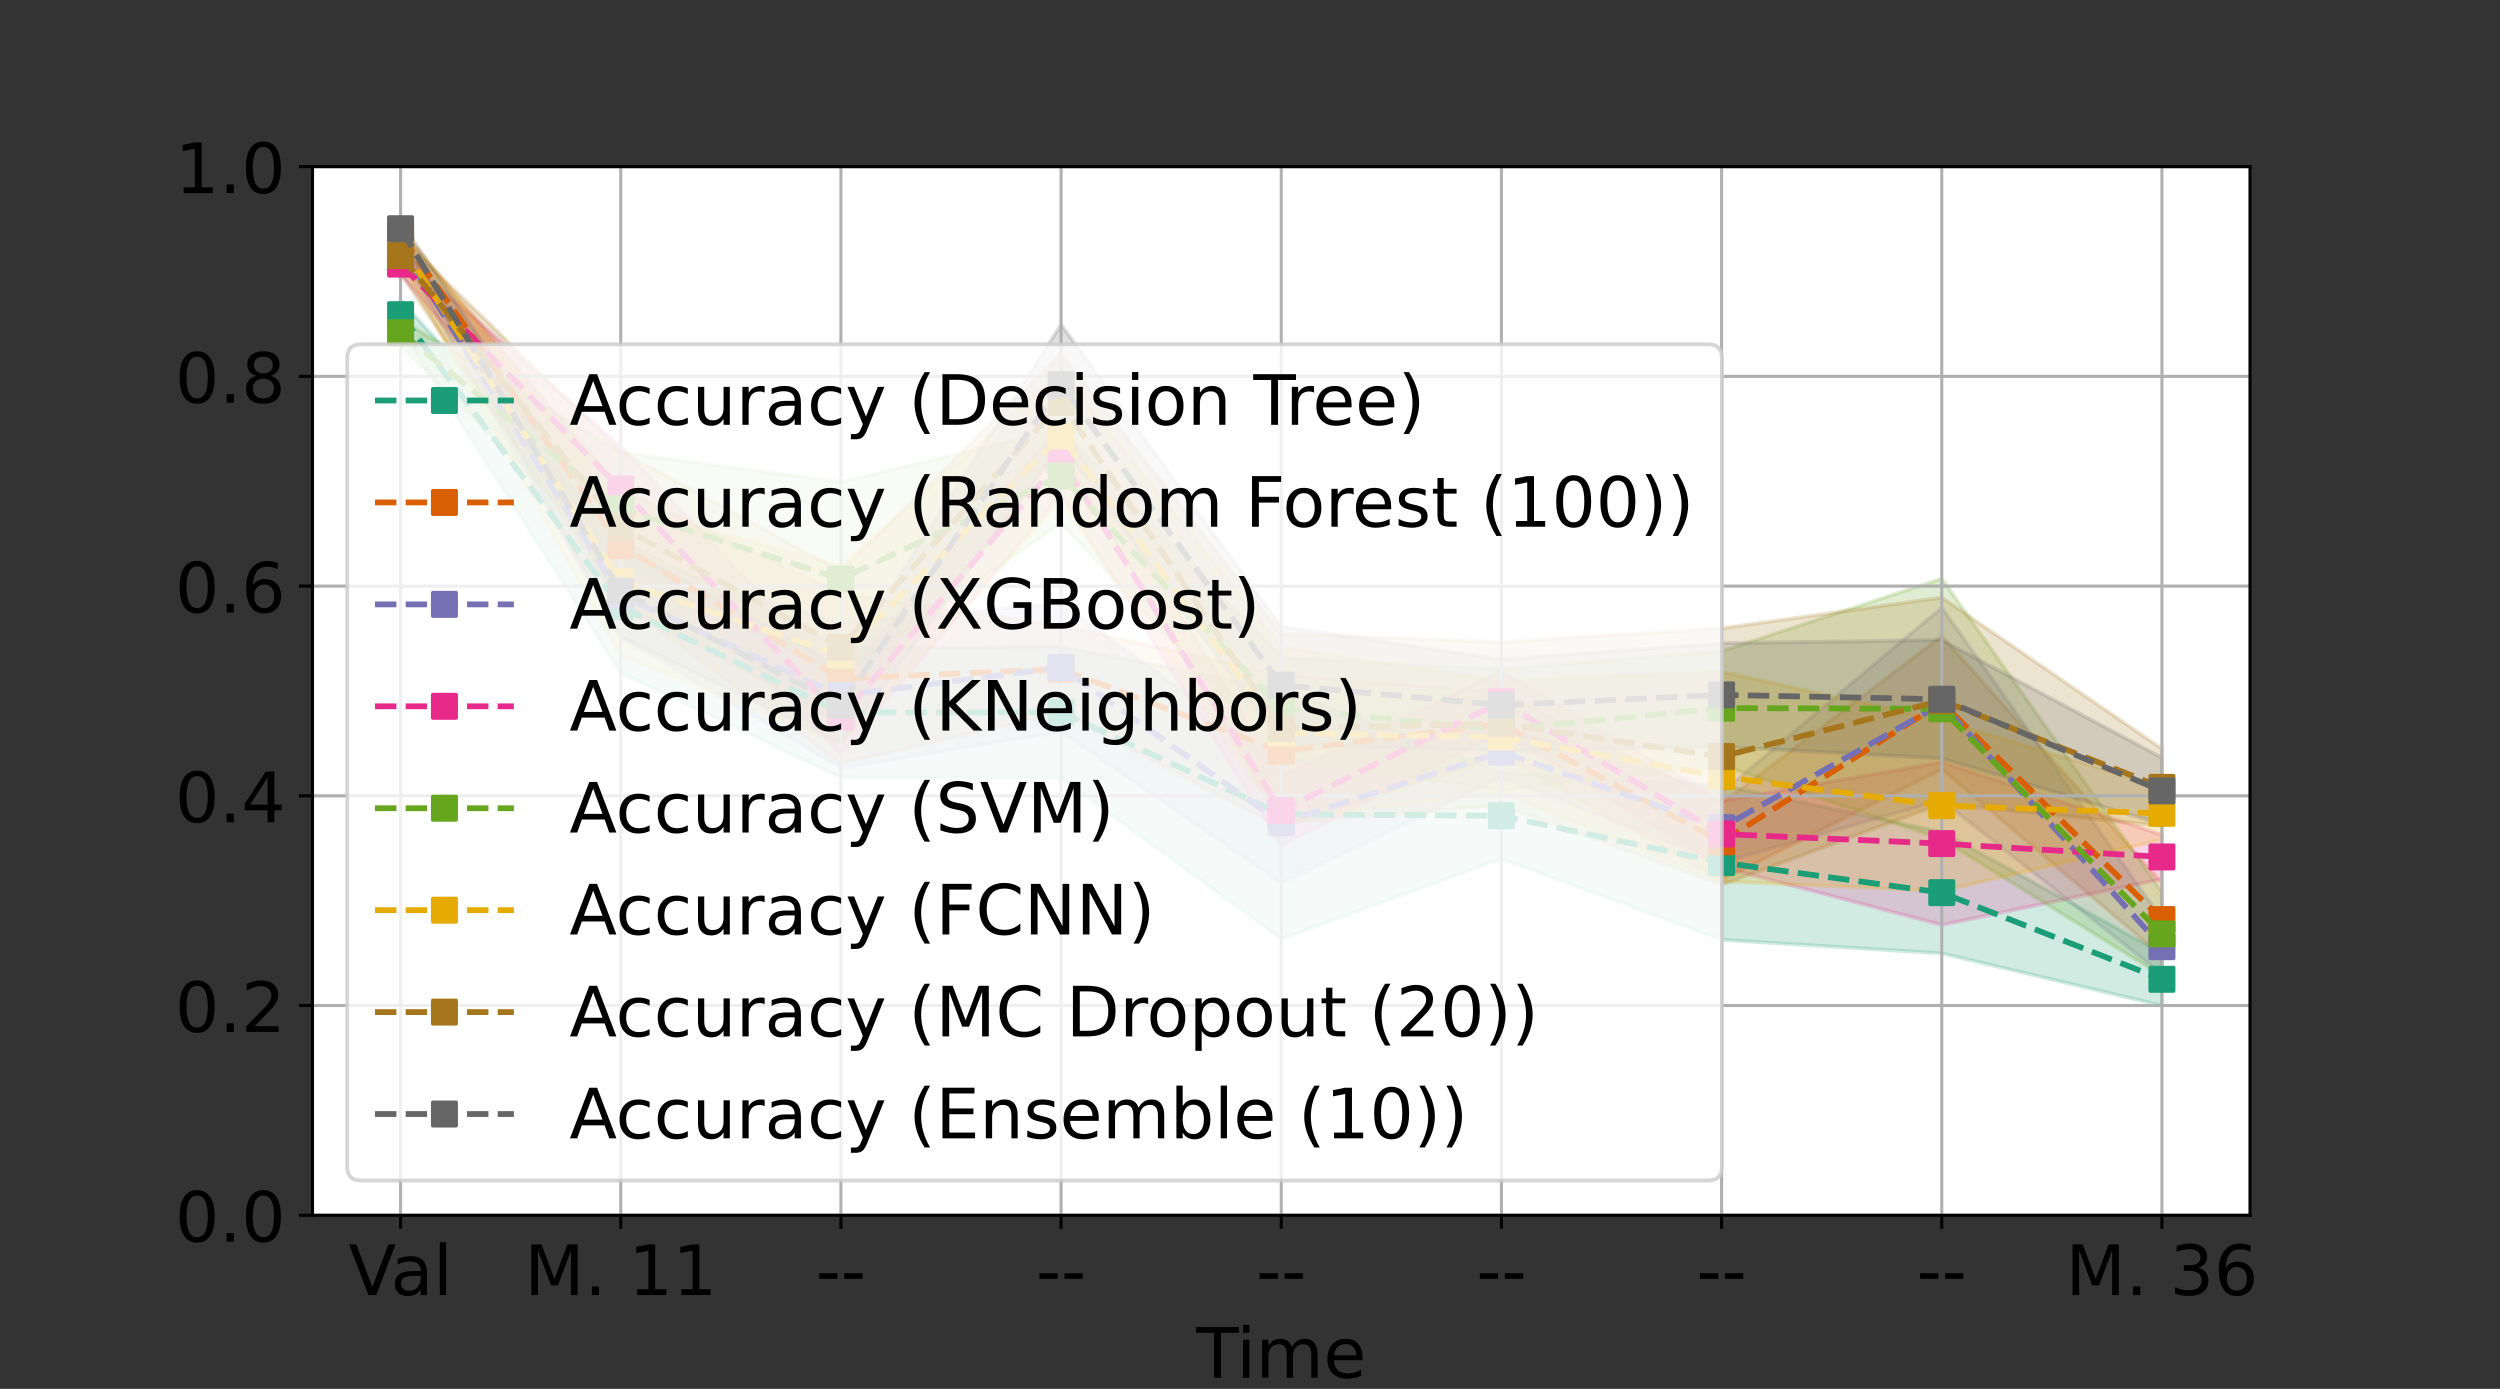 <?xml version="1.0" encoding="utf-8" standalone="no"?>
<!DOCTYPE svg PUBLIC "-//W3C//DTD SVG 1.1//EN"
  "http://www.w3.org/Graphics/SVG/1.1/DTD/svg11.dtd">
<!-- Created with matplotlib (https://matplotlib.org/) -->
<svg height="360pt" version="1.1" viewBox="0 0 648 360" width="648pt" xmlns="http://www.w3.org/2000/svg" xmlns:xlink="http://www.w3.org/1999/xlink">
 <rect x="0" y="0" width="648" height="360" fill="#333333" stroke="none"/>
 <defs>
  <style type="text/css">*{stroke-linecap:butt;stroke-linejoin:round;}</style>
 </defs>
 <g id="figure_1">
  <g id="patch_1">
   <path d="M 0 360 
L 648 360 
L 648 0 
L 0 0 
z
" style="fill:none;"/>
  </g>
  <g id="axes_1">
   <g id="patch_2">
    <path d="M 81 315 
L 583.2 315 
L 583.2 43.2 
L 81 43.2 
z
" style="fill:#ffffff;"/>
   </g>
   <g id="PolyCollection_1">
    <defs>
     <path d="M 103.827 -282.128 
L 103.827 -274.725 
L 160.895 -185.597 
L 217.964 -158.433 
L 275.032 -158.313 
L 332.1 -116.616 
L 389.168 -137.379 
L 446.236 -116.388 
L 503.305 -112.886 
L 560.373 -99.347 
L 560.373 -112.994 
L 560.373 -112.994 
L 503.305 -144.358 
L 446.236 -156.476 
L 389.168 -159.694 
L 332.1 -181.275 
L 275.032 -192.45 
L 217.964 -192.224 
L 160.895 -219.767 
L 103.827 -282.128 
z
" id="m5f80543660" style="stroke:#1b9e77;stroke-opacity:0.2;"/>
    </defs>
    <g clip-path="url(#p587b2cbe84)">
     <use style="fill:#1b9e77;fill-opacity:0.2;stroke:#1b9e77;stroke-opacity:0.2;" x="0" xlink:href="#m5f80543660" y="360"/>
    </g>
   </g>
   <g id="PolyCollection_2">
    <defs>
     <path d="M 103.827 -300.453 
L 103.827 -297.637 
L 160.895 -204.008 
L 217.964 -162.081 
L 275.032 -175.311 
L 332.1 -145.449 
L 389.168 -164.153 
L 446.236 -131.837 
L 503.305 -160.625 
L 560.373 -112.123 
L 560.373 -131.188 
L 560.373 -131.188 
L 503.305 -195.16 
L 446.236 -151.752 
L 389.168 -180.601 
L 332.1 -185.035 
L 275.032 -197.803 
L 217.964 -206.135 
L 160.895 -233.094 
L 103.827 -300.453 
z
" id="mce90679bf6" style="stroke:#d95f02;stroke-opacity:0.2;"/>
    </defs>
    <g clip-path="url(#p587b2cbe84)">
     <use style="fill:#d95f02;fill-opacity:0.2;stroke:#d95f02;stroke-opacity:0.2;" x="0" xlink:href="#mce90679bf6" y="360"/>
    </g>
   </g>
   <g id="PolyCollection_3">
    <defs>
     <path d="M 103.827 -297.711 
L 103.827 -294.588 
L 160.895 -194.858 
L 217.964 -160.877 
L 275.032 -170.34 
L 332.1 -131.088 
L 389.168 -158.51 
L 446.236 -136.433 
L 503.305 -152.575 
L 560.373 -107.518 
L 560.373 -121.719 
L 560.373 -121.719 
L 503.305 -202.517 
L 446.236 -154.551 
L 389.168 -171.589 
L 332.1 -162.384 
L 275.032 -203.601 
L 217.964 -198.56 
L 160.895 -216.298 
L 103.827 -297.711 
z
" id="m068748be22" style="stroke:#7570b3;stroke-opacity:0.2;"/>
    </defs>
    <g clip-path="url(#p587b2cbe84)">
     <use style="fill:#7570b3;fill-opacity:0.2;stroke:#7570b3;stroke-opacity:0.2;" x="0" xlink:href="#m068748be22" y="360"/>
    </g>
   </g>
   <g id="PolyCollection_4">
    <defs>
     <path d="M 103.827 -294.215 
L 103.827 -288.885 
L 160.895 -222.166 
L 217.964 -164.53 
L 275.032 -231.827 
L 332.1 -140.743 
L 389.168 -170.362 
L 446.236 -135.26 
L 503.305 -120.24 
L 560.373 -132.134 
L 560.373 -143.626 
L 560.373 -143.626 
L 503.305 -162.449 
L 446.236 -152.396 
L 389.168 -185.901 
L 332.1 -159.015 
L 275.032 -250.006 
L 217.964 -183.764 
L 160.895 -244.378 
L 103.827 -294.215 
z
" id="m308409d9c1" style="stroke:#e7298a;stroke-opacity:0.2;"/>
    </defs>
    <g clip-path="url(#p587b2cbe84)">
     <use style="fill:#e7298a;fill-opacity:0.2;stroke:#e7298a;stroke-opacity:0.2;" x="0" xlink:href="#m308409d9c1" y="360"/>
    </g>
   </g>
   <g id="PolyCollection_5">
    <defs>
     <path d="M 103.827 -277.139 
L 103.827 -270.322 
L 160.895 -213.564 
L 217.964 -184.817 
L 275.032 -224.432 
L 332.1 -163.242 
L 389.168 -155.161 
L 446.236 -161.718 
L 503.305 -142.509 
L 560.373 -107.086 
L 560.373 -128.78 
L 560.373 -128.78 
L 503.305 -210.038 
L 446.236 -191.207 
L 389.168 -186.553 
L 332.1 -189.506 
L 275.032 -248.847 
L 217.964 -235.057 
L 160.895 -242.698 
L 103.827 -277.139 
z
" id="m88bbd00e69" style="stroke:#66a61e;stroke-opacity:0.2;"/>
    </defs>
    <g clip-path="url(#p587b2cbe84)">
     <use style="fill:#66a61e;fill-opacity:0.2;stroke:#66a61e;stroke-opacity:0.2;" x="0" xlink:href="#m88bbd00e69" y="360"/>
    </g>
   </g>
   <g id="PolyCollection_6">
    <defs>
     <path d="M 103.827 -301.1 
L 103.827 -292.293 
L 160.895 -190.022 
L 217.964 -166.964 
L 275.032 -230.223 
L 332.1 -147.61 
L 389.168 -154.615 
L 446.236 -131.535 
L 503.305 -129.036 
L 560.373 -142.372 
L 560.373 -155.978 
L 560.373 -155.978 
L 503.305 -173.315 
L 446.236 -185.89 
L 389.168 -183.308 
L 332.1 -192.352 
L 275.032 -263.752 
L 217.964 -213.406 
L 160.895 -228.571 
L 103.827 -301.1 
z
" id="m37b683bec3" style="stroke:#e6ab02;stroke-opacity:0.2;"/>
    </defs>
    <g clip-path="url(#p587b2cbe84)">
     <use style="fill:#e6ab02;fill-opacity:0.2;stroke:#e6ab02;stroke-opacity:0.2;" x="0" xlink:href="#m37b683bec3" y="360"/>
    </g>
   </g>
   <g id="PolyCollection_7">
    <defs>
     <path d="M 103.827 -298.44 
L 103.827 -289.099 
L 160.895 -203.69 
L 217.964 -172.483 
L 275.032 -243.185 
L 332.1 -146.684 
L 389.168 -151.23 
L 446.236 -130.633 
L 503.305 -151.694 
L 560.373 -145.91 
L 560.373 -165.924 
L 560.373 -165.924 
L 503.305 -205.133 
L 446.236 -197.146 
L 389.168 -193.598 
L 332.1 -195.711 
L 275.032 -268.174 
L 217.964 -211.939 
L 160.895 -243.112 
L 103.827 -298.44 
z
" id="mc3ebe6cd08" style="stroke:#a6761d;stroke-opacity:0.2;"/>
    </defs>
    <g clip-path="url(#p587b2cbe84)">
     <use style="fill:#a6761d;fill-opacity:0.2;stroke:#a6761d;stroke-opacity:0.2;" x="0" xlink:href="#mc3ebe6cd08" y="360"/>
    </g>
   </g>
   <g id="PolyCollection_8">
    <defs>
     <path d="M 103.827 -302.587 
L 103.827 -298.847 
L 160.895 -194.994 
L 217.964 -167.169 
L 275.032 -244.866 
L 332.1 -167.248 
L 389.168 -165.377 
L 446.236 -166.458 
L 503.305 -163.429 
L 560.373 -146.375 
L 560.373 -163.617 
L 560.373 -163.617 
L 503.305 -194.091 
L 446.236 -193.309 
L 389.168 -189.096 
L 332.1 -197.601 
L 275.032 -275.875 
L 217.964 -187.203 
L 160.895 -218.63 
L 103.827 -302.587 
z
" id="maac14812d2" style="stroke:#666666;stroke-opacity:0.2;"/>
    </defs>
    <g clip-path="url(#p587b2cbe84)">
     <use style="fill:#666666;fill-opacity:0.2;stroke:#666666;stroke-opacity:0.2;" x="0" xlink:href="#maac14812d2" y="360"/>
    </g>
   </g>
   <g id="matplotlib.axis_1">
    <g id="xtick_1">
     <g id="line2d_1">
      <path clip-path="url(#p587b2cbe84)" d="M 103.827 315 
L 103.827 43.2 
" style="fill:none;stroke:#b0b0b0;stroke-linecap:square;stroke-width:0.8;"/>
     </g>
     <g id="line2d_2">
      <defs>
       <path d="M 0 0 
L 0 3.5 
" id="m6d9f04b143" style="stroke:#000000;stroke-width:0.8;"/>
      </defs>
      <g>
       <use style="stroke:#000000;stroke-width:0.8;" x="103.827" xlink:href="#m6d9f04b143" y="315"/>
      </g>
     </g>
     <g id="text_1">
      <!-- Val -->
      <g transform="translate(90.353 335.677)scale(0.18 -0.18)">
       <defs>
        <path d="M 28.609 0 
L 0.781 72.906 
L 11.078 72.906 
L 34.188 11.531 
L 57.328 72.906 
L 67.578 72.906 
L 39.797 0 
z
" id="DejaVuSans-86"/>
        <path d="M 34.281 27.484 
Q 23.391 27.484 19.188 25 
Q 14.984 22.516 14.984 16.5 
Q 14.984 11.719 18.141 8.906 
Q 21.297 6.109 26.703 6.109 
Q 34.188 6.109 38.703 11.406 
Q 43.219 16.703 43.219 25.484 
L 43.219 27.484 
z
M 52.203 31.203 
L 52.203 0 
L 43.219 0 
L 43.219 8.297 
Q 40.141 3.328 35.547 0.953 
Q 30.953 -1.422 24.312 -1.422 
Q 15.922 -1.422 10.953 3.297 
Q 6 8.016 6 15.922 
Q 6 25.141 12.172 29.828 
Q 18.359 34.516 30.609 34.516 
L 43.219 34.516 
L 43.219 35.406 
Q 43.219 41.609 39.141 45 
Q 35.062 48.391 27.688 48.391 
Q 23 48.391 18.547 47.266 
Q 14.109 46.141 10.016 43.891 
L 10.016 52.203 
Q 14.938 54.109 19.578 55.047 
Q 24.219 56 28.609 56 
Q 40.484 56 46.344 49.844 
Q 52.203 43.703 52.203 31.203 
z
" id="DejaVuSans-97"/>
        <path d="M 9.422 75.984 
L 18.406 75.984 
L 18.406 0 
L 9.422 0 
z
" id="DejaVuSans-108"/>
       </defs>
       <use xlink:href="#DejaVuSans-86"/>
       <use x="60.658" xlink:href="#DejaVuSans-97"/>
       <use x="121.938" xlink:href="#DejaVuSans-108"/>
      </g>
     </g>
    </g>
    <g id="xtick_2">
     <g id="line2d_3">
      <path clip-path="url(#p587b2cbe84)" d="M 160.895 315 
L 160.895 43.2 
" style="fill:none;stroke:#b0b0b0;stroke-linecap:square;stroke-width:0.8;"/>
     </g>
     <g id="line2d_4">
      <g>
       <use style="stroke:#000000;stroke-width:0.8;" x="160.895" xlink:href="#m6d9f04b143" y="315"/>
      </g>
     </g>
     <g id="text_2">
      <!-- M. 11 -->
      <g transform="translate(135.957 335.677)scale(0.18 -0.18)">
       <defs>
        <path d="M 9.812 72.906 
L 24.516 72.906 
L 43.109 23.297 
L 61.812 72.906 
L 76.516 72.906 
L 76.516 0 
L 66.891 0 
L 66.891 64.016 
L 48.094 14.016 
L 38.188 14.016 
L 19.391 64.016 
L 19.391 0 
L 9.812 0 
z
" id="DejaVuSans-77"/>
        <path d="M 10.688 12.406 
L 21 12.406 
L 21 0 
L 10.688 0 
z
" id="DejaVuSans-46"/>
        <path id="DejaVuSans-32"/>
        <path d="M 12.406 8.297 
L 28.516 8.297 
L 28.516 63.922 
L 10.984 60.406 
L 10.984 69.391 
L 28.422 72.906 
L 38.281 72.906 
L 38.281 8.297 
L 54.391 8.297 
L 54.391 0 
L 12.406 0 
z
" id="DejaVuSans-49"/>
       </defs>
       <use xlink:href="#DejaVuSans-77"/>
       <use x="86.279" xlink:href="#DejaVuSans-46"/>
       <use x="118.066" xlink:href="#DejaVuSans-32"/>
       <use x="149.854" xlink:href="#DejaVuSans-49"/>
       <use x="213.477" xlink:href="#DejaVuSans-49"/>
      </g>
     </g>
    </g>
    <g id="xtick_3">
     <g id="line2d_5">
      <path clip-path="url(#p587b2cbe84)" d="M 217.964 315 
L 217.964 43.2 
" style="fill:none;stroke:#b0b0b0;stroke-linecap:square;stroke-width:0.8;"/>
     </g>
     <g id="line2d_6">
      <g>
       <use style="stroke:#000000;stroke-width:0.8;" x="217.964" xlink:href="#m6d9f04b143" y="315"/>
      </g>
     </g>
     <g id="text_3">
      <!-- - - -->
      <g transform="translate(211.47 335.677)scale(0.18 -0.18)">
       <defs>
        <path d="M 4.891 31.391 
L 31.203 31.391 
L 31.203 23.391 
L 4.891 23.391 
z
" id="DejaVuSans-45"/>
       </defs>
       <use xlink:href="#DejaVuSans-45"/>
       <use x="36.084" xlink:href="#DejaVuSans-45"/>
      </g>
     </g>
    </g>
    <g id="xtick_4">
     <g id="line2d_7">
      <path clip-path="url(#p587b2cbe84)" d="M 275.032 315 
L 275.032 43.2 
" style="fill:none;stroke:#b0b0b0;stroke-linecap:square;stroke-width:0.8;"/>
     </g>
     <g id="line2d_8">
      <g>
       <use style="stroke:#000000;stroke-width:0.8;" x="275.032" xlink:href="#m6d9f04b143" y="315"/>
      </g>
     </g>
     <g id="text_4">
      <!-- - - -->
      <g transform="translate(268.538 335.677)scale(0.18 -0.18)">
       <use xlink:href="#DejaVuSans-45"/>
       <use x="36.084" xlink:href="#DejaVuSans-45"/>
      </g>
     </g>
    </g>
    <g id="xtick_5">
     <g id="line2d_9">
      <path clip-path="url(#p587b2cbe84)" d="M 332.1 315 
L 332.1 43.2 
" style="fill:none;stroke:#b0b0b0;stroke-linecap:square;stroke-width:0.8;"/>
     </g>
     <g id="line2d_10">
      <g>
       <use style="stroke:#000000;stroke-width:0.8;" x="332.1" xlink:href="#m6d9f04b143" y="315"/>
      </g>
     </g>
     <g id="text_5">
      <!-- - - -->
      <g transform="translate(325.606 335.677)scale(0.18 -0.18)">
       <use xlink:href="#DejaVuSans-45"/>
       <use x="36.084" xlink:href="#DejaVuSans-45"/>
      </g>
     </g>
    </g>
    <g id="xtick_6">
     <g id="line2d_11">
      <path clip-path="url(#p587b2cbe84)" d="M 389.168 315 
L 389.168 43.2 
" style="fill:none;stroke:#b0b0b0;stroke-linecap:square;stroke-width:0.8;"/>
     </g>
     <g id="line2d_12">
      <g>
       <use style="stroke:#000000;stroke-width:0.8;" x="389.168" xlink:href="#m6d9f04b143" y="315"/>
      </g>
     </g>
     <g id="text_6">
      <!-- - - -->
      <g transform="translate(382.674 335.677)scale(0.18 -0.18)">
       <use xlink:href="#DejaVuSans-45"/>
       <use x="36.084" xlink:href="#DejaVuSans-45"/>
      </g>
     </g>
    </g>
    <g id="xtick_7">
     <g id="line2d_13">
      <path clip-path="url(#p587b2cbe84)" d="M 446.236 315 
L 446.236 43.2 
" style="fill:none;stroke:#b0b0b0;stroke-linecap:square;stroke-width:0.8;"/>
     </g>
     <g id="line2d_14">
      <g>
       <use style="stroke:#000000;stroke-width:0.8;" x="446.236" xlink:href="#m6d9f04b143" y="315"/>
      </g>
     </g>
     <g id="text_7">
      <!-- - - -->
      <g transform="translate(439.742 335.677)scale(0.18 -0.18)">
       <use xlink:href="#DejaVuSans-45"/>
       <use x="36.084" xlink:href="#DejaVuSans-45"/>
      </g>
     </g>
    </g>
    <g id="xtick_8">
     <g id="line2d_15">
      <path clip-path="url(#p587b2cbe84)" d="M 503.305 315 
L 503.305 43.2 
" style="fill:none;stroke:#b0b0b0;stroke-linecap:square;stroke-width:0.8;"/>
     </g>
     <g id="line2d_16">
      <g>
       <use style="stroke:#000000;stroke-width:0.8;" x="503.305" xlink:href="#m6d9f04b143" y="315"/>
      </g>
     </g>
     <g id="text_8">
      <!-- - - -->
      <g transform="translate(496.81 335.677)scale(0.18 -0.18)">
       <use xlink:href="#DejaVuSans-45"/>
       <use x="36.084" xlink:href="#DejaVuSans-45"/>
      </g>
     </g>
    </g>
    <g id="xtick_9">
     <g id="line2d_17">
      <path clip-path="url(#p587b2cbe84)" d="M 560.373 315 
L 560.373 43.2 
" style="fill:none;stroke:#b0b0b0;stroke-linecap:square;stroke-width:0.8;"/>
     </g>
     <g id="line2d_18">
      <g>
       <use style="stroke:#000000;stroke-width:0.8;" x="560.373" xlink:href="#m6d9f04b143" y="315"/>
      </g>
     </g>
     <g id="text_9">
      <!-- M. 36 -->
      <g transform="translate(535.434 335.677)scale(0.18 -0.18)">
       <defs>
        <path d="M 40.578 39.312 
Q 47.656 37.797 51.625 33 
Q 55.609 28.219 55.609 21.188 
Q 55.609 10.406 48.188 4.484 
Q 40.766 -1.422 27.094 -1.422 
Q 22.516 -1.422 17.656 -0.516 
Q 12.797 0.391 7.625 2.203 
L 7.625 11.719 
Q 11.719 9.328 16.594 8.109 
Q 21.484 6.891 26.812 6.891 
Q 36.078 6.891 40.938 10.547 
Q 45.797 14.203 45.797 21.188 
Q 45.797 27.641 41.281 31.266 
Q 36.766 34.906 28.719 34.906 
L 20.219 34.906 
L 20.219 43.016 
L 29.109 43.016 
Q 36.375 43.016 40.234 45.922 
Q 44.094 48.828 44.094 54.297 
Q 44.094 59.906 40.109 62.906 
Q 36.141 65.922 28.719 65.922 
Q 24.656 65.922 20.016 65.031 
Q 15.375 64.156 9.812 62.312 
L 9.812 71.094 
Q 15.438 72.656 20.344 73.438 
Q 25.25 74.219 29.594 74.219 
Q 40.828 74.219 47.359 69.109 
Q 53.906 64.016 53.906 55.328 
Q 53.906 49.266 50.438 45.094 
Q 46.969 40.922 40.578 39.312 
z
" id="DejaVuSans-51"/>
        <path d="M 33.016 40.375 
Q 26.375 40.375 22.484 35.828 
Q 18.609 31.297 18.609 23.391 
Q 18.609 15.531 22.484 10.953 
Q 26.375 6.391 33.016 6.391 
Q 39.656 6.391 43.531 10.953 
Q 47.406 15.531 47.406 23.391 
Q 47.406 31.297 43.531 35.828 
Q 39.656 40.375 33.016 40.375 
z
M 52.594 71.297 
L 52.594 62.312 
Q 48.875 64.062 45.094 64.984 
Q 41.312 65.922 37.594 65.922 
Q 27.828 65.922 22.672 59.328 
Q 17.531 52.734 16.797 39.406 
Q 19.672 43.656 24.016 45.922 
Q 28.375 48.188 33.594 48.188 
Q 44.578 48.188 50.953 41.516 
Q 57.328 34.859 57.328 23.391 
Q 57.328 12.156 50.688 5.359 
Q 44.047 -1.422 33.016 -1.422 
Q 20.359 -1.422 13.672 8.266 
Q 6.984 17.969 6.984 36.375 
Q 6.984 53.656 15.188 63.938 
Q 23.391 74.219 37.203 74.219 
Q 40.922 74.219 44.703 73.484 
Q 48.484 72.75 52.594 71.297 
z
" id="DejaVuSans-54"/>
       </defs>
       <use xlink:href="#DejaVuSans-77"/>
       <use x="86.279" xlink:href="#DejaVuSans-46"/>
       <use x="118.066" xlink:href="#DejaVuSans-32"/>
       <use x="149.854" xlink:href="#DejaVuSans-51"/>
       <use x="213.477" xlink:href="#DejaVuSans-54"/>
      </g>
     </g>
    </g>
    <g id="text_10">
     <!-- Time -->
     <g transform="translate(310.08 357.098)scale(0.18 -0.18)">
      <defs>
       <path d="M -0.297 72.906 
L 61.375 72.906 
L 61.375 64.594 
L 35.5 64.594 
L 35.5 0 
L 25.594 0 
L 25.594 64.594 
L -0.297 64.594 
z
" id="DejaVuSans-84"/>
       <path d="M 9.422 54.688 
L 18.406 54.688 
L 18.406 0 
L 9.422 0 
z
M 9.422 75.984 
L 18.406 75.984 
L 18.406 64.594 
L 9.422 64.594 
z
" id="DejaVuSans-105"/>
       <path d="M 52 44.188 
Q 55.375 50.25 60.062 53.125 
Q 64.75 56 71.094 56 
Q 79.641 56 84.281 50.016 
Q 88.922 44.047 88.922 33.016 
L 88.922 0 
L 79.891 0 
L 79.891 32.719 
Q 79.891 40.578 77.094 44.375 
Q 74.312 48.188 68.609 48.188 
Q 61.625 48.188 57.562 43.547 
Q 53.516 38.922 53.516 30.906 
L 53.516 0 
L 44.484 0 
L 44.484 32.719 
Q 44.484 40.625 41.703 44.406 
Q 38.922 48.188 33.109 48.188 
Q 26.219 48.188 22.156 43.531 
Q 18.109 38.875 18.109 30.906 
L 18.109 0 
L 9.078 0 
L 9.078 54.688 
L 18.109 54.688 
L 18.109 46.188 
Q 21.188 51.219 25.484 53.609 
Q 29.781 56 35.688 56 
Q 41.656 56 45.828 52.969 
Q 50 49.953 52 44.188 
z
" id="DejaVuSans-109"/>
       <path d="M 56.203 29.594 
L 56.203 25.203 
L 14.891 25.203 
Q 15.484 15.922 20.484 11.062 
Q 25.484 6.203 34.422 6.203 
Q 39.594 6.203 44.453 7.469 
Q 49.312 8.734 54.109 11.281 
L 54.109 2.781 
Q 49.266 0.734 44.188 -0.344 
Q 39.109 -1.422 33.891 -1.422 
Q 20.797 -1.422 13.156 6.188 
Q 5.516 13.812 5.516 26.812 
Q 5.516 40.234 12.766 48.109 
Q 20.016 56 32.328 56 
Q 43.359 56 49.781 48.891 
Q 56.203 41.797 56.203 29.594 
z
M 47.219 32.234 
Q 47.125 39.594 43.094 43.984 
Q 39.062 48.391 32.422 48.391 
Q 24.906 48.391 20.391 44.141 
Q 15.875 39.891 15.188 32.172 
z
" id="DejaVuSans-101"/>
      </defs>
      <use xlink:href="#DejaVuSans-84"/>
      <use x="57.959" xlink:href="#DejaVuSans-105"/>
      <use x="85.742" xlink:href="#DejaVuSans-109"/>
      <use x="183.154" xlink:href="#DejaVuSans-101"/>
     </g>
    </g>
   </g>
   <g id="matplotlib.axis_2">
    <g id="ytick_1">
     <g id="line2d_19">
      <path clip-path="url(#p587b2cbe84)" d="M 81 315 
L 583.2 315 
" style="fill:none;stroke:#b0b0b0;stroke-linecap:square;stroke-width:0.8;"/>
     </g>
     <g id="line2d_20">
      <defs>
       <path d="M 0 0 
L -3.5 0 
" id="m3144de659f" style="stroke:#000000;stroke-width:0.8;"/>
      </defs>
      <g>
       <use style="stroke:#000000;stroke-width:0.8;" x="81" xlink:href="#m3144de659f" y="315"/>
      </g>
     </g>
     <g id="text_11">
      <!-- 0.0 -->
      <g transform="translate(45.374 321.839)scale(0.18 -0.18)">
       <defs>
        <path d="M 31.781 66.406 
Q 24.172 66.406 20.328 58.906 
Q 16.5 51.422 16.5 36.375 
Q 16.5 21.391 20.328 13.891 
Q 24.172 6.391 31.781 6.391 
Q 39.453 6.391 43.281 13.891 
Q 47.125 21.391 47.125 36.375 
Q 47.125 51.422 43.281 58.906 
Q 39.453 66.406 31.781 66.406 
z
M 31.781 74.219 
Q 44.047 74.219 50.516 64.516 
Q 56.984 54.828 56.984 36.375 
Q 56.984 17.969 50.516 8.266 
Q 44.047 -1.422 31.781 -1.422 
Q 19.531 -1.422 13.062 8.266 
Q 6.594 17.969 6.594 36.375 
Q 6.594 54.828 13.062 64.516 
Q 19.531 74.219 31.781 74.219 
z
" id="DejaVuSans-48"/>
       </defs>
       <use xlink:href="#DejaVuSans-48"/>
       <use x="63.623" xlink:href="#DejaVuSans-46"/>
       <use x="95.41" xlink:href="#DejaVuSans-48"/>
      </g>
     </g>
    </g>
    <g id="ytick_2">
     <g id="line2d_21">
      <path clip-path="url(#p587b2cbe84)" d="M 81 260.64 
L 583.2 260.64 
" style="fill:none;stroke:#b0b0b0;stroke-linecap:square;stroke-width:0.8;"/>
     </g>
     <g id="line2d_22">
      <g>
       <use style="stroke:#000000;stroke-width:0.8;" x="81" xlink:href="#m3144de659f" y="260.64"/>
      </g>
     </g>
     <g id="text_12">
      <!-- 0.2 -->
      <g transform="translate(45.374 267.479)scale(0.18 -0.18)">
       <defs>
        <path d="M 19.188 8.297 
L 53.609 8.297 
L 53.609 0 
L 7.328 0 
L 7.328 8.297 
Q 12.938 14.109 22.625 23.891 
Q 32.328 33.688 34.812 36.531 
Q 39.547 41.844 41.422 45.531 
Q 43.312 49.219 43.312 52.781 
Q 43.312 58.594 39.234 62.25 
Q 35.156 65.922 28.609 65.922 
Q 23.969 65.922 18.812 64.312 
Q 13.672 62.703 7.812 59.422 
L 7.812 69.391 
Q 13.766 71.781 18.938 73 
Q 24.125 74.219 28.422 74.219 
Q 39.75 74.219 46.484 68.547 
Q 53.219 62.891 53.219 53.422 
Q 53.219 48.922 51.531 44.891 
Q 49.859 40.875 45.406 35.406 
Q 44.188 33.984 37.641 27.219 
Q 31.109 20.453 19.188 8.297 
z
" id="DejaVuSans-50"/>
       </defs>
       <use xlink:href="#DejaVuSans-48"/>
       <use x="63.623" xlink:href="#DejaVuSans-46"/>
       <use x="95.41" xlink:href="#DejaVuSans-50"/>
      </g>
     </g>
    </g>
    <g id="ytick_3">
     <g id="line2d_23">
      <path clip-path="url(#p587b2cbe84)" d="M 81 206.28 
L 583.2 206.28 
" style="fill:none;stroke:#b0b0b0;stroke-linecap:square;stroke-width:0.8;"/>
     </g>
     <g id="line2d_24">
      <g>
       <use style="stroke:#000000;stroke-width:0.8;" x="81" xlink:href="#m3144de659f" y="206.28"/>
      </g>
     </g>
     <g id="text_13">
      <!-- 0.4 -->
      <g transform="translate(45.374 213.119)scale(0.18 -0.18)">
       <defs>
        <path d="M 37.797 64.312 
L 12.891 25.391 
L 37.797 25.391 
z
M 35.203 72.906 
L 47.609 72.906 
L 47.609 25.391 
L 58.016 25.391 
L 58.016 17.188 
L 47.609 17.188 
L 47.609 0 
L 37.797 0 
L 37.797 17.188 
L 4.891 17.188 
L 4.891 26.703 
z
" id="DejaVuSans-52"/>
       </defs>
       <use xlink:href="#DejaVuSans-48"/>
       <use x="63.623" xlink:href="#DejaVuSans-46"/>
       <use x="95.41" xlink:href="#DejaVuSans-52"/>
      </g>
     </g>
    </g>
    <g id="ytick_4">
     <g id="line2d_25">
      <path clip-path="url(#p587b2cbe84)" d="M 81 151.92 
L 583.2 151.92 
" style="fill:none;stroke:#b0b0b0;stroke-linecap:square;stroke-width:0.8;"/>
     </g>
     <g id="line2d_26">
      <g>
       <use style="stroke:#000000;stroke-width:0.8;" x="81" xlink:href="#m3144de659f" y="151.92"/>
      </g>
     </g>
     <g id="text_14">
      <!-- 0.6 -->
      <g transform="translate(45.374 158.759)scale(0.18 -0.18)">
       <use xlink:href="#DejaVuSans-48"/>
       <use x="63.623" xlink:href="#DejaVuSans-46"/>
       <use x="95.41" xlink:href="#DejaVuSans-54"/>
      </g>
     </g>
    </g>
    <g id="ytick_5">
     <g id="line2d_27">
      <path clip-path="url(#p587b2cbe84)" d="M 81 97.56 
L 583.2 97.56 
" style="fill:none;stroke:#b0b0b0;stroke-linecap:square;stroke-width:0.8;"/>
     </g>
     <g id="line2d_28">
      <g>
       <use style="stroke:#000000;stroke-width:0.8;" x="81" xlink:href="#m3144de659f" y="97.56"/>
      </g>
     </g>
     <g id="text_15">
      <!-- 0.8 -->
      <g transform="translate(45.374 104.399)scale(0.18 -0.18)">
       <defs>
        <path d="M 31.781 34.625 
Q 24.75 34.625 20.719 30.859 
Q 16.703 27.094 16.703 20.516 
Q 16.703 13.922 20.719 10.156 
Q 24.75 6.391 31.781 6.391 
Q 38.812 6.391 42.859 10.172 
Q 46.922 13.969 46.922 20.516 
Q 46.922 27.094 42.891 30.859 
Q 38.875 34.625 31.781 34.625 
z
M 21.922 38.812 
Q 15.578 40.375 12.031 44.719 
Q 8.5 49.078 8.5 55.328 
Q 8.5 64.062 14.719 69.141 
Q 20.953 74.219 31.781 74.219 
Q 42.672 74.219 48.875 69.141 
Q 55.078 64.062 55.078 55.328 
Q 55.078 49.078 51.531 44.719 
Q 48 40.375 41.703 38.812 
Q 48.828 37.156 52.797 32.312 
Q 56.781 27.484 56.781 20.516 
Q 56.781 9.906 50.312 4.234 
Q 43.844 -1.422 31.781 -1.422 
Q 19.734 -1.422 13.25 4.234 
Q 6.781 9.906 6.781 20.516 
Q 6.781 27.484 10.781 32.312 
Q 14.797 37.156 21.922 38.812 
z
M 18.312 54.391 
Q 18.312 48.734 21.844 45.562 
Q 25.391 42.391 31.781 42.391 
Q 38.141 42.391 41.719 45.562 
Q 45.312 48.734 45.312 54.391 
Q 45.312 60.062 41.719 63.234 
Q 38.141 66.406 31.781 66.406 
Q 25.391 66.406 21.844 63.234 
Q 18.312 60.062 18.312 54.391 
z
" id="DejaVuSans-56"/>
       </defs>
       <use xlink:href="#DejaVuSans-48"/>
       <use x="63.623" xlink:href="#DejaVuSans-46"/>
       <use x="95.41" xlink:href="#DejaVuSans-56"/>
      </g>
     </g>
    </g>
    <g id="ytick_6">
     <g id="line2d_29">
      <path clip-path="url(#p587b2cbe84)" d="M 81 43.2 
L 583.2 43.2 
" style="fill:none;stroke:#b0b0b0;stroke-linecap:square;stroke-width:0.8;"/>
     </g>
     <g id="line2d_30">
      <g>
       <use style="stroke:#000000;stroke-width:0.8;" x="81" xlink:href="#m3144de659f" y="43.2"/>
      </g>
     </g>
     <g id="text_16">
      <!-- 1.0 -->
      <g transform="translate(45.374 50.039)scale(0.18 -0.18)">
       <use xlink:href="#DejaVuSans-49"/>
       <use x="63.623" xlink:href="#DejaVuSans-46"/>
       <use x="95.41" xlink:href="#DejaVuSans-48"/>
      </g>
     </g>
    </g>
   </g>
   <g id="line2d_31">
    <path clip-path="url(#p587b2cbe84)" d="M 103.827 81.574 
L 160.895 157.318 
L 217.964 184.671 
L 275.032 184.619 
L 332.1 211.054 
L 389.168 211.463 
L 446.236 223.568 
L 503.305 231.378 
L 560.373 253.83 
" style="fill:none;stroke:#1b9e77;stroke-dasharray:5.55,2.4;stroke-dashoffset:0;stroke-width:1.5;"/>
    <defs>
     <path d="M -3 3 
L 3 3 
L 3 -3 
L -3 -3 
z
" id="ma37e10f2d3" style="stroke:#1b9e77;stroke-linejoin:miter;"/>
    </defs>
    <g clip-path="url(#p587b2cbe84)">
     <use style="fill:#1b9e77;stroke:#1b9e77;stroke-linejoin:miter;" x="103.827" xlink:href="#ma37e10f2d3" y="81.574"/>
     <use style="fill:#1b9e77;stroke:#1b9e77;stroke-linejoin:miter;" x="160.895" xlink:href="#ma37e10f2d3" y="157.318"/>
     <use style="fill:#1b9e77;stroke:#1b9e77;stroke-linejoin:miter;" x="217.964" xlink:href="#ma37e10f2d3" y="184.671"/>
     <use style="fill:#1b9e77;stroke:#1b9e77;stroke-linejoin:miter;" x="275.032" xlink:href="#ma37e10f2d3" y="184.619"/>
     <use style="fill:#1b9e77;stroke:#1b9e77;stroke-linejoin:miter;" x="332.1" xlink:href="#ma37e10f2d3" y="211.054"/>
     <use style="fill:#1b9e77;stroke:#1b9e77;stroke-linejoin:miter;" x="389.168" xlink:href="#ma37e10f2d3" y="211.463"/>
     <use style="fill:#1b9e77;stroke:#1b9e77;stroke-linejoin:miter;" x="446.236" xlink:href="#ma37e10f2d3" y="223.568"/>
     <use style="fill:#1b9e77;stroke:#1b9e77;stroke-linejoin:miter;" x="503.305" xlink:href="#ma37e10f2d3" y="231.378"/>
     <use style="fill:#1b9e77;stroke:#1b9e77;stroke-linejoin:miter;" x="560.373" xlink:href="#ma37e10f2d3" y="253.83"/>
    </g>
   </g>
   <g id="line2d_32">
    <path clip-path="url(#p587b2cbe84)" d="M 103.827 60.955 
L 160.895 141.449 
L 217.964 175.892 
L 275.032 173.443 
L 332.1 194.758 
L 389.168 187.623 
L 446.236 218.206 
L 503.305 182.107 
L 560.373 238.345 
" style="fill:none;stroke:#d95f02;stroke-dasharray:5.55,2.4;stroke-dashoffset:0;stroke-width:1.5;"/>
    <defs>
     <path d="M -3 3 
L 3 3 
L 3 -3 
L -3 -3 
z
" id="m763d23dcfe" style="stroke:#d95f02;stroke-linejoin:miter;"/>
    </defs>
    <g clip-path="url(#p587b2cbe84)">
     <use style="fill:#d95f02;stroke:#d95f02;stroke-linejoin:miter;" x="103.827" xlink:href="#m763d23dcfe" y="60.955"/>
     <use style="fill:#d95f02;stroke:#d95f02;stroke-linejoin:miter;" x="160.895" xlink:href="#m763d23dcfe" y="141.449"/>
     <use style="fill:#d95f02;stroke:#d95f02;stroke-linejoin:miter;" x="217.964" xlink:href="#m763d23dcfe" y="175.892"/>
     <use style="fill:#d95f02;stroke:#d95f02;stroke-linejoin:miter;" x="275.032" xlink:href="#m763d23dcfe" y="173.443"/>
     <use style="fill:#d95f02;stroke:#d95f02;stroke-linejoin:miter;" x="332.1" xlink:href="#m763d23dcfe" y="194.758"/>
     <use style="fill:#d95f02;stroke:#d95f02;stroke-linejoin:miter;" x="389.168" xlink:href="#m763d23dcfe" y="187.623"/>
     <use style="fill:#d95f02;stroke:#d95f02;stroke-linejoin:miter;" x="446.236" xlink:href="#m763d23dcfe" y="218.206"/>
     <use style="fill:#d95f02;stroke:#d95f02;stroke-linejoin:miter;" x="503.305" xlink:href="#m763d23dcfe" y="182.107"/>
     <use style="fill:#d95f02;stroke:#d95f02;stroke-linejoin:miter;" x="560.373" xlink:href="#m763d23dcfe" y="238.345"/>
    </g>
   </g>
   <g id="line2d_33">
    <path clip-path="url(#p587b2cbe84)" d="M 103.827 63.85 
L 160.895 154.422 
L 217.964 180.282 
L 275.032 173.029 
L 332.1 213.264 
L 389.168 194.951 
L 446.236 214.508 
L 503.305 182.454 
L 560.373 245.381 
" style="fill:none;stroke:#7570b3;stroke-dasharray:5.55,2.4;stroke-dashoffset:0;stroke-width:1.5;"/>
    <defs>
     <path d="M -3 3 
L 3 3 
L 3 -3 
L -3 -3 
z
" id="ma290e51f41" style="stroke:#7570b3;stroke-linejoin:miter;"/>
    </defs>
    <g clip-path="url(#p587b2cbe84)">
     <use style="fill:#7570b3;stroke:#7570b3;stroke-linejoin:miter;" x="103.827" xlink:href="#ma290e51f41" y="63.85"/>
     <use style="fill:#7570b3;stroke:#7570b3;stroke-linejoin:miter;" x="160.895" xlink:href="#ma290e51f41" y="154.422"/>
     <use style="fill:#7570b3;stroke:#7570b3;stroke-linejoin:miter;" x="217.964" xlink:href="#ma290e51f41" y="180.282"/>
     <use style="fill:#7570b3;stroke:#7570b3;stroke-linejoin:miter;" x="275.032" xlink:href="#ma290e51f41" y="173.029"/>
     <use style="fill:#7570b3;stroke:#7570b3;stroke-linejoin:miter;" x="332.1" xlink:href="#ma290e51f41" y="213.264"/>
     <use style="fill:#7570b3;stroke:#7570b3;stroke-linejoin:miter;" x="389.168" xlink:href="#ma290e51f41" y="194.951"/>
     <use style="fill:#7570b3;stroke:#7570b3;stroke-linejoin:miter;" x="446.236" xlink:href="#ma290e51f41" y="214.508"/>
     <use style="fill:#7570b3;stroke:#7570b3;stroke-linejoin:miter;" x="503.305" xlink:href="#ma290e51f41" y="182.454"/>
     <use style="fill:#7570b3;stroke:#7570b3;stroke-linejoin:miter;" x="560.373" xlink:href="#ma290e51f41" y="245.381"/>
    </g>
   </g>
   <g id="line2d_34">
    <path clip-path="url(#p587b2cbe84)" d="M 103.827 68.45 
L 160.895 126.728 
L 217.964 185.853 
L 275.032 119.083 
L 332.1 210.121 
L 389.168 181.868 
L 446.236 216.172 
L 503.305 218.656 
L 560.373 222.12 
" style="fill:none;stroke:#e7298a;stroke-dasharray:5.55,2.4;stroke-dashoffset:0;stroke-width:1.5;"/>
    <defs>
     <path d="M -3 3 
L 3 3 
L 3 -3 
L -3 -3 
z
" id="m7fd7b00dd1" style="stroke:#e7298a;stroke-linejoin:miter;"/>
    </defs>
    <g clip-path="url(#p587b2cbe84)">
     <use style="fill:#e7298a;stroke:#e7298a;stroke-linejoin:miter;" x="103.827" xlink:href="#m7fd7b00dd1" y="68.45"/>
     <use style="fill:#e7298a;stroke:#e7298a;stroke-linejoin:miter;" x="160.895" xlink:href="#m7fd7b00dd1" y="126.728"/>
     <use style="fill:#e7298a;stroke:#e7298a;stroke-linejoin:miter;" x="217.964" xlink:href="#m7fd7b00dd1" y="185.853"/>
     <use style="fill:#e7298a;stroke:#e7298a;stroke-linejoin:miter;" x="275.032" xlink:href="#m7fd7b00dd1" y="119.083"/>
     <use style="fill:#e7298a;stroke:#e7298a;stroke-linejoin:miter;" x="332.1" xlink:href="#m7fd7b00dd1" y="210.121"/>
     <use style="fill:#e7298a;stroke:#e7298a;stroke-linejoin:miter;" x="389.168" xlink:href="#m7fd7b00dd1" y="181.868"/>
     <use style="fill:#e7298a;stroke:#e7298a;stroke-linejoin:miter;" x="446.236" xlink:href="#m7fd7b00dd1" y="216.172"/>
     <use style="fill:#e7298a;stroke:#e7298a;stroke-linejoin:miter;" x="503.305" xlink:href="#m7fd7b00dd1" y="218.656"/>
     <use style="fill:#e7298a;stroke:#e7298a;stroke-linejoin:miter;" x="560.373" xlink:href="#m7fd7b00dd1" y="222.12"/>
    </g>
   </g>
   <g id="line2d_35">
    <path clip-path="url(#p587b2cbe84)" d="M 103.827 86.27 
L 160.895 131.869 
L 217.964 150.063 
L 275.032 123.36 
L 332.1 183.626 
L 389.168 189.143 
L 446.236 183.538 
L 503.305 183.726 
L 560.373 242.067 
" style="fill:none;stroke:#66a61e;stroke-dasharray:5.55,2.4;stroke-dashoffset:0;stroke-width:1.5;"/>
    <defs>
     <path d="M -3 3 
L 3 3 
L 3 -3 
L -3 -3 
z
" id="m6eda02ad50" style="stroke:#66a61e;stroke-linejoin:miter;"/>
    </defs>
    <g clip-path="url(#p587b2cbe84)">
     <use style="fill:#66a61e;stroke:#66a61e;stroke-linejoin:miter;" x="103.827" xlink:href="#m6eda02ad50" y="86.27"/>
     <use style="fill:#66a61e;stroke:#66a61e;stroke-linejoin:miter;" x="160.895" xlink:href="#m6eda02ad50" y="131.869"/>
     <use style="fill:#66a61e;stroke:#66a61e;stroke-linejoin:miter;" x="217.964" xlink:href="#m6eda02ad50" y="150.063"/>
     <use style="fill:#66a61e;stroke:#66a61e;stroke-linejoin:miter;" x="275.032" xlink:href="#m6eda02ad50" y="123.36"/>
     <use style="fill:#66a61e;stroke:#66a61e;stroke-linejoin:miter;" x="332.1" xlink:href="#m6eda02ad50" y="183.626"/>
     <use style="fill:#66a61e;stroke:#66a61e;stroke-linejoin:miter;" x="389.168" xlink:href="#m6eda02ad50" y="189.143"/>
     <use style="fill:#66a61e;stroke:#66a61e;stroke-linejoin:miter;" x="446.236" xlink:href="#m6eda02ad50" y="183.538"/>
     <use style="fill:#66a61e;stroke:#66a61e;stroke-linejoin:miter;" x="503.305" xlink:href="#m6eda02ad50" y="183.726"/>
     <use style="fill:#66a61e;stroke:#66a61e;stroke-linejoin:miter;" x="560.373" xlink:href="#m6eda02ad50" y="242.067"/>
    </g>
   </g>
   <g id="line2d_36">
    <path clip-path="url(#p587b2cbe84)" d="M 103.827 63.304 
L 160.895 150.703 
L 217.964 169.815 
L 275.032 113.013 
L 332.1 190.019 
L 389.168 191.039 
L 446.236 201.288 
L 503.305 208.825 
L 560.373 210.825 
" style="fill:none;stroke:#e6ab02;stroke-dasharray:5.55,2.4;stroke-dashoffset:0;stroke-width:1.5;"/>
    <defs>
     <path d="M -3 3 
L 3 3 
L 3 -3 
L -3 -3 
z
" id="mb066706413" style="stroke:#e6ab02;stroke-linejoin:miter;"/>
    </defs>
    <g clip-path="url(#p587b2cbe84)">
     <use style="fill:#e6ab02;stroke:#e6ab02;stroke-linejoin:miter;" x="103.827" xlink:href="#mb066706413" y="63.304"/>
     <use style="fill:#e6ab02;stroke:#e6ab02;stroke-linejoin:miter;" x="160.895" xlink:href="#mb066706413" y="150.703"/>
     <use style="fill:#e6ab02;stroke:#e6ab02;stroke-linejoin:miter;" x="217.964" xlink:href="#mb066706413" y="169.815"/>
     <use style="fill:#e6ab02;stroke:#e6ab02;stroke-linejoin:miter;" x="275.032" xlink:href="#mb066706413" y="113.013"/>
     <use style="fill:#e6ab02;stroke:#e6ab02;stroke-linejoin:miter;" x="332.1" xlink:href="#mb066706413" y="190.019"/>
     <use style="fill:#e6ab02;stroke:#e6ab02;stroke-linejoin:miter;" x="389.168" xlink:href="#mb066706413" y="191.039"/>
     <use style="fill:#e6ab02;stroke:#e6ab02;stroke-linejoin:miter;" x="446.236" xlink:href="#mb066706413" y="201.288"/>
     <use style="fill:#e6ab02;stroke:#e6ab02;stroke-linejoin:miter;" x="503.305" xlink:href="#mb066706413" y="208.825"/>
     <use style="fill:#e6ab02;stroke:#e6ab02;stroke-linejoin:miter;" x="560.373" xlink:href="#mb066706413" y="210.825"/>
    </g>
   </g>
   <g id="line2d_37">
    <path clip-path="url(#p587b2cbe84)" d="M 103.827 66.231 
L 160.895 136.599 
L 217.964 167.789 
L 275.032 104.321 
L 332.1 188.802 
L 389.168 187.586 
L 446.236 196.111 
L 503.305 181.587 
L 560.373 204.083 
" style="fill:none;stroke:#a6761d;stroke-dasharray:5.55,2.4;stroke-dashoffset:0;stroke-width:1.5;"/>
    <defs>
     <path d="M -3 3 
L 3 3 
L 3 -3 
L -3 -3 
z
" id="mf835098a3d" style="stroke:#a6761d;stroke-linejoin:miter;"/>
    </defs>
    <g clip-path="url(#p587b2cbe84)">
     <use style="fill:#a6761d;stroke:#a6761d;stroke-linejoin:miter;" x="103.827" xlink:href="#mf835098a3d" y="66.231"/>
     <use style="fill:#a6761d;stroke:#a6761d;stroke-linejoin:miter;" x="160.895" xlink:href="#mf835098a3d" y="136.599"/>
     <use style="fill:#a6761d;stroke:#a6761d;stroke-linejoin:miter;" x="217.964" xlink:href="#mf835098a3d" y="167.789"/>
     <use style="fill:#a6761d;stroke:#a6761d;stroke-linejoin:miter;" x="275.032" xlink:href="#mf835098a3d" y="104.321"/>
     <use style="fill:#a6761d;stroke:#a6761d;stroke-linejoin:miter;" x="332.1" xlink:href="#mf835098a3d" y="188.802"/>
     <use style="fill:#a6761d;stroke:#a6761d;stroke-linejoin:miter;" x="389.168" xlink:href="#mf835098a3d" y="187.586"/>
     <use style="fill:#a6761d;stroke:#a6761d;stroke-linejoin:miter;" x="446.236" xlink:href="#mf835098a3d" y="196.111"/>
     <use style="fill:#a6761d;stroke:#a6761d;stroke-linejoin:miter;" x="503.305" xlink:href="#mf835098a3d" y="181.587"/>
     <use style="fill:#a6761d;stroke:#a6761d;stroke-linejoin:miter;" x="560.373" xlink:href="#mf835098a3d" y="204.083"/>
    </g>
   </g>
   <g id="line2d_38">
    <path clip-path="url(#p587b2cbe84)" d="M 103.827 59.283 
L 160.895 153.188 
L 217.964 182.814 
L 275.032 99.63 
L 332.1 177.576 
L 389.168 182.764 
L 446.236 180.117 
L 503.305 181.24 
L 560.373 205.004 
" style="fill:none;stroke:#666666;stroke-dasharray:5.55,2.4;stroke-dashoffset:0;stroke-width:1.5;"/>
    <defs>
     <path d="M -3 3 
L 3 3 
L 3 -3 
L -3 -3 
z
" id="m88b8d64a45" style="stroke:#666666;stroke-linejoin:miter;"/>
    </defs>
    <g clip-path="url(#p587b2cbe84)">
     <use style="fill:#666666;stroke:#666666;stroke-linejoin:miter;" x="103.827" xlink:href="#m88b8d64a45" y="59.283"/>
     <use style="fill:#666666;stroke:#666666;stroke-linejoin:miter;" x="160.895" xlink:href="#m88b8d64a45" y="153.188"/>
     <use style="fill:#666666;stroke:#666666;stroke-linejoin:miter;" x="217.964" xlink:href="#m88b8d64a45" y="182.814"/>
     <use style="fill:#666666;stroke:#666666;stroke-linejoin:miter;" x="275.032" xlink:href="#m88b8d64a45" y="99.63"/>
     <use style="fill:#666666;stroke:#666666;stroke-linejoin:miter;" x="332.1" xlink:href="#m88b8d64a45" y="177.576"/>
     <use style="fill:#666666;stroke:#666666;stroke-linejoin:miter;" x="389.168" xlink:href="#m88b8d64a45" y="182.764"/>
     <use style="fill:#666666;stroke:#666666;stroke-linejoin:miter;" x="446.236" xlink:href="#m88b8d64a45" y="180.117"/>
     <use style="fill:#666666;stroke:#666666;stroke-linejoin:miter;" x="503.305" xlink:href="#m88b8d64a45" y="181.24"/>
     <use style="fill:#666666;stroke:#666666;stroke-linejoin:miter;" x="560.373" xlink:href="#m88b8d64a45" y="205.004"/>
    </g>
   </g>
   <g id="patch_3">
    <path d="M 81 315 
L 81 43.2 
" style="fill:none;stroke:#000000;stroke-linecap:square;stroke-linejoin:miter;stroke-width:0.8;"/>
   </g>
   <g id="patch_4">
    <path d="M 583.2 315 
L 583.2 43.2 
" style="fill:none;stroke:#000000;stroke-linecap:square;stroke-linejoin:miter;stroke-width:0.8;"/>
   </g>
   <g id="patch_5">
    <path d="M 81 315 
L 583.2 315 
" style="fill:none;stroke:#000000;stroke-linecap:square;stroke-linejoin:miter;stroke-width:0.8;"/>
   </g>
   <g id="patch_6">
    <path d="M 81 43.2 
L 583.2 43.2 
" style="fill:none;stroke:#000000;stroke-linecap:square;stroke-linejoin:miter;stroke-width:0.8;"/>
   </g>
   <g id="legend_1">
    <g id="patch_7">
     <path d="M 93.6 306 
L 442.724 306 
Q 446.324 306 446.324 302.4 
L 446.324 92.835 
Q 446.324 89.235 442.724 89.235 
L 93.6 89.235 
Q 90 89.235 90 92.835 
L 90 302.4 
Q 90 306 93.6 306 
z
" style="fill:#ffffff;opacity:0.8;stroke:#cccccc;stroke-linejoin:miter;"/>
    </g>
    <g id="line2d_39">
     <path d="M 97.2 103.812 
L 133.2 103.812 
" style="fill:none;stroke:#1b9e77;stroke-dasharray:5.55,2.4;stroke-dashoffset:0;stroke-width:1.5;"/>
    </g>
    <g id="line2d_40">
     <g>
      <use style="fill:#1b9e77;stroke:#1b9e77;stroke-linejoin:miter;" x="115.2" xlink:href="#ma37e10f2d3" y="103.812"/>
     </g>
    </g>
    <g id="text_17">
     <!-- Accuracy (Decision Tree) -->
     <g transform="translate(147.6 110.112)scale(0.18 -0.18)">
      <defs>
       <path d="M 34.188 63.188 
L 20.797 26.906 
L 47.609 26.906 
z
M 28.609 72.906 
L 39.797 72.906 
L 67.578 0 
L 57.328 0 
L 50.688 18.703 
L 17.828 18.703 
L 11.188 0 
L 0.781 0 
z
" id="DejaVuSans-65"/>
       <path d="M 48.781 52.594 
L 48.781 44.188 
Q 44.969 46.297 41.141 47.344 
Q 37.312 48.391 33.406 48.391 
Q 24.656 48.391 19.812 42.844 
Q 14.984 37.312 14.984 27.297 
Q 14.984 17.281 19.812 11.734 
Q 24.656 6.203 33.406 6.203 
Q 37.312 6.203 41.141 7.25 
Q 44.969 8.297 48.781 10.406 
L 48.781 2.094 
Q 45.016 0.344 40.984 -0.531 
Q 36.969 -1.422 32.422 -1.422 
Q 20.062 -1.422 12.781 6.344 
Q 5.516 14.109 5.516 27.297 
Q 5.516 40.672 12.859 48.328 
Q 20.219 56 33.016 56 
Q 37.156 56 41.109 55.141 
Q 45.062 54.297 48.781 52.594 
z
" id="DejaVuSans-99"/>
       <path d="M 8.5 21.578 
L 8.5 54.688 
L 17.484 54.688 
L 17.484 21.922 
Q 17.484 14.156 20.5 10.266 
Q 23.531 6.391 29.594 6.391 
Q 36.859 6.391 41.078 11.031 
Q 45.312 15.672 45.312 23.688 
L 45.312 54.688 
L 54.297 54.688 
L 54.297 0 
L 45.312 0 
L 45.312 8.406 
Q 42.047 3.422 37.719 1 
Q 33.406 -1.422 27.688 -1.422 
Q 18.266 -1.422 13.375 4.438 
Q 8.5 10.297 8.5 21.578 
z
M 31.109 56 
z
" id="DejaVuSans-117"/>
       <path d="M 41.109 46.297 
Q 39.594 47.172 37.812 47.578 
Q 36.031 48 33.891 48 
Q 26.266 48 22.188 43.047 
Q 18.109 38.094 18.109 28.812 
L 18.109 0 
L 9.078 0 
L 9.078 54.688 
L 18.109 54.688 
L 18.109 46.188 
Q 20.953 51.172 25.484 53.578 
Q 30.031 56 36.531 56 
Q 37.453 56 38.578 55.875 
Q 39.703 55.766 41.062 55.516 
z
" id="DejaVuSans-114"/>
       <path d="M 32.172 -5.078 
Q 28.375 -14.844 24.75 -17.812 
Q 21.141 -20.797 15.094 -20.797 
L 7.906 -20.797 
L 7.906 -13.281 
L 13.188 -13.281 
Q 16.891 -13.281 18.938 -11.516 
Q 21 -9.766 23.484 -3.219 
L 25.094 0.875 
L 2.984 54.688 
L 12.5 54.688 
L 29.594 11.922 
L 46.688 54.688 
L 56.203 54.688 
z
" id="DejaVuSans-121"/>
       <path d="M 31 75.875 
Q 24.469 64.656 21.281 53.656 
Q 18.109 42.672 18.109 31.391 
Q 18.109 20.125 21.312 9.062 
Q 24.516 -2 31 -13.188 
L 23.188 -13.188 
Q 15.875 -1.703 12.234 9.375 
Q 8.594 20.453 8.594 31.391 
Q 8.594 42.281 12.203 53.312 
Q 15.828 64.359 23.188 75.875 
z
" id="DejaVuSans-40"/>
       <path d="M 19.672 64.797 
L 19.672 8.109 
L 31.594 8.109 
Q 46.688 8.109 53.688 14.938 
Q 60.688 21.781 60.688 36.531 
Q 60.688 51.172 53.688 57.984 
Q 46.688 64.797 31.594 64.797 
z
M 9.812 72.906 
L 30.078 72.906 
Q 51.266 72.906 61.172 64.094 
Q 71.094 55.281 71.094 36.531 
Q 71.094 17.672 61.125 8.828 
Q 51.172 0 30.078 0 
L 9.812 0 
z
" id="DejaVuSans-68"/>
       <path d="M 44.281 53.078 
L 44.281 44.578 
Q 40.484 46.531 36.375 47.5 
Q 32.281 48.484 27.875 48.484 
Q 21.188 48.484 17.844 46.438 
Q 14.5 44.391 14.5 40.281 
Q 14.5 37.156 16.891 35.375 
Q 19.281 33.594 26.516 31.984 
L 29.594 31.297 
Q 39.156 29.25 43.188 25.516 
Q 47.219 21.781 47.219 15.094 
Q 47.219 7.469 41.188 3.016 
Q 35.156 -1.422 24.609 -1.422 
Q 20.219 -1.422 15.453 -0.562 
Q 10.688 0.297 5.422 2 
L 5.422 11.281 
Q 10.406 8.688 15.234 7.391 
Q 20.062 6.109 24.812 6.109 
Q 31.156 6.109 34.562 8.281 
Q 37.984 10.453 37.984 14.406 
Q 37.984 18.062 35.516 20.016 
Q 33.062 21.969 24.703 23.781 
L 21.578 24.516 
Q 13.234 26.266 9.516 29.906 
Q 5.812 33.547 5.812 39.891 
Q 5.812 47.609 11.281 51.797 
Q 16.75 56 26.812 56 
Q 31.781 56 36.172 55.266 
Q 40.578 54.547 44.281 53.078 
z
" id="DejaVuSans-115"/>
       <path d="M 30.609 48.391 
Q 23.391 48.391 19.188 42.75 
Q 14.984 37.109 14.984 27.297 
Q 14.984 17.484 19.156 11.844 
Q 23.344 6.203 30.609 6.203 
Q 37.797 6.203 41.984 11.859 
Q 46.188 17.531 46.188 27.297 
Q 46.188 37.016 41.984 42.703 
Q 37.797 48.391 30.609 48.391 
z
M 30.609 56 
Q 42.328 56 49.016 48.375 
Q 55.719 40.766 55.719 27.297 
Q 55.719 13.875 49.016 6.219 
Q 42.328 -1.422 30.609 -1.422 
Q 18.844 -1.422 12.172 6.219 
Q 5.516 13.875 5.516 27.297 
Q 5.516 40.766 12.172 48.375 
Q 18.844 56 30.609 56 
z
" id="DejaVuSans-111"/>
       <path d="M 54.891 33.016 
L 54.891 0 
L 45.906 0 
L 45.906 32.719 
Q 45.906 40.484 42.875 44.328 
Q 39.844 48.188 33.797 48.188 
Q 26.516 48.188 22.312 43.547 
Q 18.109 38.922 18.109 30.906 
L 18.109 0 
L 9.078 0 
L 9.078 54.688 
L 18.109 54.688 
L 18.109 46.188 
Q 21.344 51.125 25.703 53.562 
Q 30.078 56 35.797 56 
Q 45.219 56 50.047 50.172 
Q 54.891 44.344 54.891 33.016 
z
" id="DejaVuSans-110"/>
       <path d="M 8.016 75.875 
L 15.828 75.875 
Q 23.141 64.359 26.781 53.312 
Q 30.422 42.281 30.422 31.391 
Q 30.422 20.453 26.781 9.375 
Q 23.141 -1.703 15.828 -13.188 
L 8.016 -13.188 
Q 14.5 -2 17.703 9.062 
Q 20.906 20.125 20.906 31.391 
Q 20.906 42.672 17.703 53.656 
Q 14.5 64.656 8.016 75.875 
z
" id="DejaVuSans-41"/>
      </defs>
      <use xlink:href="#DejaVuSans-65"/>
      <use x="66.658" xlink:href="#DejaVuSans-99"/>
      <use x="121.639" xlink:href="#DejaVuSans-99"/>
      <use x="176.619" xlink:href="#DejaVuSans-117"/>
      <use x="239.998" xlink:href="#DejaVuSans-114"/>
      <use x="281.111" xlink:href="#DejaVuSans-97"/>
      <use x="342.391" xlink:href="#DejaVuSans-99"/>
      <use x="397.371" xlink:href="#DejaVuSans-121"/>
      <use x="456.551" xlink:href="#DejaVuSans-32"/>
      <use x="488.338" xlink:href="#DejaVuSans-40"/>
      <use x="527.352" xlink:href="#DejaVuSans-68"/>
      <use x="604.354" xlink:href="#DejaVuSans-101"/>
      <use x="665.877" xlink:href="#DejaVuSans-99"/>
      <use x="720.857" xlink:href="#DejaVuSans-105"/>
      <use x="748.641" xlink:href="#DejaVuSans-115"/>
      <use x="800.74" xlink:href="#DejaVuSans-105"/>
      <use x="828.523" xlink:href="#DejaVuSans-111"/>
      <use x="889.705" xlink:href="#DejaVuSans-110"/>
      <use x="953.084" xlink:href="#DejaVuSans-32"/>
      <use x="984.871" xlink:href="#DejaVuSans-84"/>
      <use x="1031.205" xlink:href="#DejaVuSans-114"/>
      <use x="1070.068" xlink:href="#DejaVuSans-101"/>
      <use x="1131.592" xlink:href="#DejaVuSans-101"/>
      <use x="1193.115" xlink:href="#DejaVuSans-41"/>
     </g>
    </g>
    <g id="line2d_41">
     <path d="M 97.2 130.233 
L 133.2 130.233 
" style="fill:none;stroke:#d95f02;stroke-dasharray:5.55,2.4;stroke-dashoffset:0;stroke-width:1.5;"/>
    </g>
    <g id="line2d_42">
     <g>
      <use style="fill:#d95f02;stroke:#d95f02;stroke-linejoin:miter;" x="115.2" xlink:href="#m763d23dcfe" y="130.233"/>
     </g>
    </g>
    <g id="text_18">
     <!-- Accuracy (Random Forest (100)) -->
     <g transform="translate(147.6 136.533)scale(0.18 -0.18)">
      <defs>
       <path d="M 44.391 34.188 
Q 47.562 33.109 50.562 29.594 
Q 53.562 26.078 56.594 19.922 
L 66.609 0 
L 56 0 
L 46.688 18.703 
Q 43.062 26.031 39.672 28.422 
Q 36.281 30.812 30.422 30.812 
L 19.672 30.812 
L 19.672 0 
L 9.812 0 
L 9.812 72.906 
L 32.078 72.906 
Q 44.578 72.906 50.734 67.672 
Q 56.891 62.453 56.891 51.906 
Q 56.891 45.016 53.688 40.469 
Q 50.484 35.938 44.391 34.188 
z
M 19.672 64.797 
L 19.672 38.922 
L 32.078 38.922 
Q 39.203 38.922 42.844 42.219 
Q 46.484 45.516 46.484 51.906 
Q 46.484 58.297 42.844 61.547 
Q 39.203 64.797 32.078 64.797 
z
" id="DejaVuSans-82"/>
       <path d="M 45.406 46.391 
L 45.406 75.984 
L 54.391 75.984 
L 54.391 0 
L 45.406 0 
L 45.406 8.203 
Q 42.578 3.328 38.25 0.953 
Q 33.938 -1.422 27.875 -1.422 
Q 17.969 -1.422 11.734 6.484 
Q 5.516 14.406 5.516 27.297 
Q 5.516 40.188 11.734 48.094 
Q 17.969 56 27.875 56 
Q 33.938 56 38.25 53.625 
Q 42.578 51.266 45.406 46.391 
z
M 14.797 27.297 
Q 14.797 17.391 18.875 11.75 
Q 22.953 6.109 30.078 6.109 
Q 37.203 6.109 41.297 11.75 
Q 45.406 17.391 45.406 27.297 
Q 45.406 37.203 41.297 42.844 
Q 37.203 48.484 30.078 48.484 
Q 22.953 48.484 18.875 42.844 
Q 14.797 37.203 14.797 27.297 
z
" id="DejaVuSans-100"/>
       <path d="M 9.812 72.906 
L 51.703 72.906 
L 51.703 64.594 
L 19.672 64.594 
L 19.672 43.109 
L 48.578 43.109 
L 48.578 34.812 
L 19.672 34.812 
L 19.672 0 
L 9.812 0 
z
" id="DejaVuSans-70"/>
       <path d="M 18.312 70.219 
L 18.312 54.688 
L 36.812 54.688 
L 36.812 47.703 
L 18.312 47.703 
L 18.312 18.016 
Q 18.312 11.328 20.141 9.422 
Q 21.969 7.516 27.594 7.516 
L 36.812 7.516 
L 36.812 0 
L 27.594 0 
Q 17.188 0 13.234 3.875 
Q 9.281 7.766 9.281 18.016 
L 9.281 47.703 
L 2.688 47.703 
L 2.688 54.688 
L 9.281 54.688 
L 9.281 70.219 
z
" id="DejaVuSans-116"/>
      </defs>
      <use xlink:href="#DejaVuSans-65"/>
      <use x="66.658" xlink:href="#DejaVuSans-99"/>
      <use x="121.639" xlink:href="#DejaVuSans-99"/>
      <use x="176.619" xlink:href="#DejaVuSans-117"/>
      <use x="239.998" xlink:href="#DejaVuSans-114"/>
      <use x="281.111" xlink:href="#DejaVuSans-97"/>
      <use x="342.391" xlink:href="#DejaVuSans-99"/>
      <use x="397.371" xlink:href="#DejaVuSans-121"/>
      <use x="456.551" xlink:href="#DejaVuSans-32"/>
      <use x="488.338" xlink:href="#DejaVuSans-40"/>
      <use x="527.352" xlink:href="#DejaVuSans-82"/>
      <use x="594.584" xlink:href="#DejaVuSans-97"/>
      <use x="655.863" xlink:href="#DejaVuSans-110"/>
      <use x="719.242" xlink:href="#DejaVuSans-100"/>
      <use x="782.719" xlink:href="#DejaVuSans-111"/>
      <use x="843.9" xlink:href="#DejaVuSans-109"/>
      <use x="941.312" xlink:href="#DejaVuSans-32"/>
      <use x="973.1" xlink:href="#DejaVuSans-70"/>
      <use x="1026.994" xlink:href="#DejaVuSans-111"/>
      <use x="1088.176" xlink:href="#DejaVuSans-114"/>
      <use x="1127.039" xlink:href="#DejaVuSans-101"/>
      <use x="1188.562" xlink:href="#DejaVuSans-115"/>
      <use x="1240.662" xlink:href="#DejaVuSans-116"/>
      <use x="1279.871" xlink:href="#DejaVuSans-32"/>
      <use x="1311.658" xlink:href="#DejaVuSans-40"/>
      <use x="1350.672" xlink:href="#DejaVuSans-49"/>
      <use x="1414.295" xlink:href="#DejaVuSans-48"/>
      <use x="1477.918" xlink:href="#DejaVuSans-48"/>
      <use x="1541.541" xlink:href="#DejaVuSans-41"/>
      <use x="1580.555" xlink:href="#DejaVuSans-41"/>
     </g>
    </g>
    <g id="line2d_43">
     <path d="M 97.2 156.653 
L 133.2 156.653 
" style="fill:none;stroke:#7570b3;stroke-dasharray:5.55,2.4;stroke-dashoffset:0;stroke-width:1.5;"/>
    </g>
    <g id="line2d_44">
     <g>
      <use style="fill:#7570b3;stroke:#7570b3;stroke-linejoin:miter;" x="115.2" xlink:href="#ma290e51f41" y="156.653"/>
     </g>
    </g>
    <g id="text_19">
     <!-- Accuracy (XGBoost) -->
     <g transform="translate(147.6 162.953)scale(0.18 -0.18)">
      <defs>
       <path d="M 6.297 72.906 
L 16.891 72.906 
L 35.016 45.797 
L 53.219 72.906 
L 63.812 72.906 
L 40.375 37.891 
L 65.375 0 
L 54.781 0 
L 34.281 31 
L 13.625 0 
L 2.984 0 
L 29 38.922 
z
" id="DejaVuSans-88"/>
       <path d="M 59.516 10.406 
L 59.516 29.984 
L 43.406 29.984 
L 43.406 38.094 
L 69.281 38.094 
L 69.281 6.781 
Q 63.578 2.734 56.688 0.656 
Q 49.812 -1.422 42 -1.422 
Q 24.906 -1.422 15.25 8.562 
Q 5.609 18.562 5.609 36.375 
Q 5.609 54.25 15.25 64.234 
Q 24.906 74.219 42 74.219 
Q 49.125 74.219 55.547 72.453 
Q 61.969 70.703 67.391 67.281 
L 67.391 56.781 
Q 61.922 61.422 55.766 63.766 
Q 49.609 66.109 42.828 66.109 
Q 29.438 66.109 22.719 58.641 
Q 16.016 51.172 16.016 36.375 
Q 16.016 21.625 22.719 14.156 
Q 29.438 6.688 42.828 6.688 
Q 48.047 6.688 52.141 7.594 
Q 56.25 8.5 59.516 10.406 
z
" id="DejaVuSans-71"/>
       <path d="M 19.672 34.812 
L 19.672 8.109 
L 35.5 8.109 
Q 43.453 8.109 47.281 11.406 
Q 51.125 14.703 51.125 21.484 
Q 51.125 28.328 47.281 31.562 
Q 43.453 34.812 35.5 34.812 
z
M 19.672 64.797 
L 19.672 42.828 
L 34.281 42.828 
Q 41.5 42.828 45.031 45.531 
Q 48.578 48.25 48.578 53.812 
Q 48.578 59.328 45.031 62.062 
Q 41.5 64.797 34.281 64.797 
z
M 9.812 72.906 
L 35.016 72.906 
Q 46.297 72.906 52.391 68.219 
Q 58.5 63.531 58.5 54.891 
Q 58.5 48.188 55.375 44.234 
Q 52.25 40.281 46.188 39.312 
Q 53.469 37.75 57.5 32.781 
Q 61.531 27.828 61.531 20.406 
Q 61.531 10.641 54.891 5.312 
Q 48.25 0 35.984 0 
L 9.812 0 
z
" id="DejaVuSans-66"/>
      </defs>
      <use xlink:href="#DejaVuSans-65"/>
      <use x="66.658" xlink:href="#DejaVuSans-99"/>
      <use x="121.639" xlink:href="#DejaVuSans-99"/>
      <use x="176.619" xlink:href="#DejaVuSans-117"/>
      <use x="239.998" xlink:href="#DejaVuSans-114"/>
      <use x="281.111" xlink:href="#DejaVuSans-97"/>
      <use x="342.391" xlink:href="#DejaVuSans-99"/>
      <use x="397.371" xlink:href="#DejaVuSans-121"/>
      <use x="456.551" xlink:href="#DejaVuSans-32"/>
      <use x="488.338" xlink:href="#DejaVuSans-40"/>
      <use x="527.352" xlink:href="#DejaVuSans-88"/>
      <use x="595.857" xlink:href="#DejaVuSans-71"/>
      <use x="673.348" xlink:href="#DejaVuSans-66"/>
      <use x="741.951" xlink:href="#DejaVuSans-111"/>
      <use x="803.133" xlink:href="#DejaVuSans-111"/>
      <use x="864.314" xlink:href="#DejaVuSans-115"/>
      <use x="916.414" xlink:href="#DejaVuSans-116"/>
      <use x="955.623" xlink:href="#DejaVuSans-41"/>
     </g>
    </g>
    <g id="line2d_45">
     <path d="M 97.2 183.074 
L 133.2 183.074 
" style="fill:none;stroke:#e7298a;stroke-dasharray:5.55,2.4;stroke-dashoffset:0;stroke-width:1.5;"/>
    </g>
    <g id="line2d_46">
     <g>
      <use style="fill:#e7298a;stroke:#e7298a;stroke-linejoin:miter;" x="115.2" xlink:href="#m7fd7b00dd1" y="183.074"/>
     </g>
    </g>
    <g id="text_20">
     <!-- Accuracy (KNeighbors) -->
     <g transform="translate(147.6 189.374)scale(0.18 -0.18)">
      <defs>
       <path d="M 9.812 72.906 
L 19.672 72.906 
L 19.672 42.094 
L 52.391 72.906 
L 65.094 72.906 
L 28.906 38.922 
L 67.672 0 
L 54.688 0 
L 19.672 35.109 
L 19.672 0 
L 9.812 0 
z
" id="DejaVuSans-75"/>
       <path d="M 9.812 72.906 
L 23.094 72.906 
L 55.422 11.922 
L 55.422 72.906 
L 64.984 72.906 
L 64.984 0 
L 51.703 0 
L 19.391 60.984 
L 19.391 0 
L 9.812 0 
z
" id="DejaVuSans-78"/>
       <path d="M 45.406 27.984 
Q 45.406 37.75 41.375 43.109 
Q 37.359 48.484 30.078 48.484 
Q 22.859 48.484 18.828 43.109 
Q 14.797 37.75 14.797 27.984 
Q 14.797 18.266 18.828 12.891 
Q 22.859 7.516 30.078 7.516 
Q 37.359 7.516 41.375 12.891 
Q 45.406 18.266 45.406 27.984 
z
M 54.391 6.781 
Q 54.391 -7.172 48.188 -13.984 
Q 42 -20.797 29.203 -20.797 
Q 24.469 -20.797 20.266 -20.094 
Q 16.062 -19.391 12.109 -17.922 
L 12.109 -9.188 
Q 16.062 -11.328 19.922 -12.344 
Q 23.781 -13.375 27.781 -13.375 
Q 36.625 -13.375 41.016 -8.766 
Q 45.406 -4.156 45.406 5.172 
L 45.406 9.625 
Q 42.625 4.781 38.281 2.391 
Q 33.938 0 27.875 0 
Q 17.828 0 11.672 7.656 
Q 5.516 15.328 5.516 27.984 
Q 5.516 40.672 11.672 48.328 
Q 17.828 56 27.875 56 
Q 33.938 56 38.281 53.609 
Q 42.625 51.219 45.406 46.391 
L 45.406 54.688 
L 54.391 54.688 
z
" id="DejaVuSans-103"/>
       <path d="M 54.891 33.016 
L 54.891 0 
L 45.906 0 
L 45.906 32.719 
Q 45.906 40.484 42.875 44.328 
Q 39.844 48.188 33.797 48.188 
Q 26.516 48.188 22.312 43.547 
Q 18.109 38.922 18.109 30.906 
L 18.109 0 
L 9.078 0 
L 9.078 75.984 
L 18.109 75.984 
L 18.109 46.188 
Q 21.344 51.125 25.703 53.562 
Q 30.078 56 35.797 56 
Q 45.219 56 50.047 50.172 
Q 54.891 44.344 54.891 33.016 
z
" id="DejaVuSans-104"/>
       <path d="M 48.688 27.297 
Q 48.688 37.203 44.609 42.844 
Q 40.531 48.484 33.406 48.484 
Q 26.266 48.484 22.188 42.844 
Q 18.109 37.203 18.109 27.297 
Q 18.109 17.391 22.188 11.75 
Q 26.266 6.109 33.406 6.109 
Q 40.531 6.109 44.609 11.75 
Q 48.688 17.391 48.688 27.297 
z
M 18.109 46.391 
Q 20.953 51.266 25.266 53.625 
Q 29.594 56 35.594 56 
Q 45.562 56 51.781 48.094 
Q 58.016 40.188 58.016 27.297 
Q 58.016 14.406 51.781 6.484 
Q 45.562 -1.422 35.594 -1.422 
Q 29.594 -1.422 25.266 0.953 
Q 20.953 3.328 18.109 8.203 
L 18.109 0 
L 9.078 0 
L 9.078 75.984 
L 18.109 75.984 
z
" id="DejaVuSans-98"/>
      </defs>
      <use xlink:href="#DejaVuSans-65"/>
      <use x="66.658" xlink:href="#DejaVuSans-99"/>
      <use x="121.639" xlink:href="#DejaVuSans-99"/>
      <use x="176.619" xlink:href="#DejaVuSans-117"/>
      <use x="239.998" xlink:href="#DejaVuSans-114"/>
      <use x="281.111" xlink:href="#DejaVuSans-97"/>
      <use x="342.391" xlink:href="#DejaVuSans-99"/>
      <use x="397.371" xlink:href="#DejaVuSans-121"/>
      <use x="456.551" xlink:href="#DejaVuSans-32"/>
      <use x="488.338" xlink:href="#DejaVuSans-40"/>
      <use x="527.352" xlink:href="#DejaVuSans-75"/>
      <use x="592.928" xlink:href="#DejaVuSans-78"/>
      <use x="667.732" xlink:href="#DejaVuSans-101"/>
      <use x="729.256" xlink:href="#DejaVuSans-105"/>
      <use x="757.039" xlink:href="#DejaVuSans-103"/>
      <use x="820.516" xlink:href="#DejaVuSans-104"/>
      <use x="883.895" xlink:href="#DejaVuSans-98"/>
      <use x="947.371" xlink:href="#DejaVuSans-111"/>
      <use x="1008.553" xlink:href="#DejaVuSans-114"/>
      <use x="1049.666" xlink:href="#DejaVuSans-115"/>
      <use x="1101.766" xlink:href="#DejaVuSans-41"/>
     </g>
    </g>
    <g id="line2d_47">
     <path d="M 97.2 209.495 
L 133.2 209.495 
" style="fill:none;stroke:#66a61e;stroke-dasharray:5.55,2.4;stroke-dashoffset:0;stroke-width:1.5;"/>
    </g>
    <g id="line2d_48">
     <g>
      <use style="fill:#66a61e;stroke:#66a61e;stroke-linejoin:miter;" x="115.2" xlink:href="#m6eda02ad50" y="209.495"/>
     </g>
    </g>
    <g id="text_21">
     <!-- Accuracy (SVM) -->
     <g transform="translate(147.6 215.795)scale(0.18 -0.18)">
      <defs>
       <path d="M 53.516 70.516 
L 53.516 60.891 
Q 47.906 63.578 42.922 64.891 
Q 37.938 66.219 33.297 66.219 
Q 25.25 66.219 20.875 63.094 
Q 16.5 59.969 16.5 54.203 
Q 16.5 49.359 19.406 46.891 
Q 22.312 44.438 30.422 42.922 
L 36.375 41.703 
Q 47.406 39.594 52.656 34.297 
Q 57.906 29 57.906 20.125 
Q 57.906 9.516 50.797 4.047 
Q 43.703 -1.422 29.984 -1.422 
Q 24.812 -1.422 18.969 -0.25 
Q 13.141 0.922 6.891 3.219 
L 6.891 13.375 
Q 12.891 10.016 18.656 8.297 
Q 24.422 6.594 29.984 6.594 
Q 38.422 6.594 43.016 9.906 
Q 47.609 13.234 47.609 19.391 
Q 47.609 24.75 44.312 27.781 
Q 41.016 30.812 33.5 32.328 
L 27.484 33.5 
Q 16.453 35.688 11.516 40.375 
Q 6.594 45.062 6.594 53.422 
Q 6.594 63.094 13.406 68.656 
Q 20.219 74.219 32.172 74.219 
Q 37.312 74.219 42.625 73.281 
Q 47.953 72.359 53.516 70.516 
z
" id="DejaVuSans-83"/>
      </defs>
      <use xlink:href="#DejaVuSans-65"/>
      <use x="66.658" xlink:href="#DejaVuSans-99"/>
      <use x="121.639" xlink:href="#DejaVuSans-99"/>
      <use x="176.619" xlink:href="#DejaVuSans-117"/>
      <use x="239.998" xlink:href="#DejaVuSans-114"/>
      <use x="281.111" xlink:href="#DejaVuSans-97"/>
      <use x="342.391" xlink:href="#DejaVuSans-99"/>
      <use x="397.371" xlink:href="#DejaVuSans-121"/>
      <use x="456.551" xlink:href="#DejaVuSans-32"/>
      <use x="488.338" xlink:href="#DejaVuSans-40"/>
      <use x="527.352" xlink:href="#DejaVuSans-83"/>
      <use x="590.828" xlink:href="#DejaVuSans-86"/>
      <use x="659.236" xlink:href="#DejaVuSans-77"/>
      <use x="745.516" xlink:href="#DejaVuSans-41"/>
     </g>
    </g>
    <g id="line2d_49">
     <path d="M 97.2 235.915 
L 133.2 235.915 
" style="fill:none;stroke:#e6ab02;stroke-dasharray:5.55,2.4;stroke-dashoffset:0;stroke-width:1.5;"/>
    </g>
    <g id="line2d_50">
     <g>
      <use style="fill:#e6ab02;stroke:#e6ab02;stroke-linejoin:miter;" x="115.2" xlink:href="#mb066706413" y="235.915"/>
     </g>
    </g>
    <g id="text_22">
     <!-- Accuracy (FCNN) -->
     <g transform="translate(147.6 242.215)scale(0.18 -0.18)">
      <defs>
       <path d="M 64.406 67.281 
L 64.406 56.891 
Q 59.422 61.531 53.781 63.812 
Q 48.141 66.109 41.797 66.109 
Q 29.297 66.109 22.656 58.469 
Q 16.016 50.828 16.016 36.375 
Q 16.016 21.969 22.656 14.328 
Q 29.297 6.688 41.797 6.688 
Q 48.141 6.688 53.781 8.984 
Q 59.422 11.281 64.406 15.922 
L 64.406 5.609 
Q 59.234 2.094 53.438 0.328 
Q 47.656 -1.422 41.219 -1.422 
Q 24.656 -1.422 15.125 8.703 
Q 5.609 18.844 5.609 36.375 
Q 5.609 53.953 15.125 64.078 
Q 24.656 74.219 41.219 74.219 
Q 47.75 74.219 53.531 72.484 
Q 59.328 70.75 64.406 67.281 
z
" id="DejaVuSans-67"/>
      </defs>
      <use xlink:href="#DejaVuSans-65"/>
      <use x="66.658" xlink:href="#DejaVuSans-99"/>
      <use x="121.639" xlink:href="#DejaVuSans-99"/>
      <use x="176.619" xlink:href="#DejaVuSans-117"/>
      <use x="239.998" xlink:href="#DejaVuSans-114"/>
      <use x="281.111" xlink:href="#DejaVuSans-97"/>
      <use x="342.391" xlink:href="#DejaVuSans-99"/>
      <use x="397.371" xlink:href="#DejaVuSans-121"/>
      <use x="456.551" xlink:href="#DejaVuSans-32"/>
      <use x="488.338" xlink:href="#DejaVuSans-40"/>
      <use x="527.352" xlink:href="#DejaVuSans-70"/>
      <use x="584.871" xlink:href="#DejaVuSans-67"/>
      <use x="654.695" xlink:href="#DejaVuSans-78"/>
      <use x="729.5" xlink:href="#DejaVuSans-78"/>
      <use x="804.305" xlink:href="#DejaVuSans-41"/>
     </g>
    </g>
    <g id="line2d_51">
     <path d="M 97.2 262.336 
L 133.2 262.336 
" style="fill:none;stroke:#a6761d;stroke-dasharray:5.55,2.4;stroke-dashoffset:0;stroke-width:1.5;"/>
    </g>
    <g id="line2d_52">
     <g>
      <use style="fill:#a6761d;stroke:#a6761d;stroke-linejoin:miter;" x="115.2" xlink:href="#mf835098a3d" y="262.336"/>
     </g>
    </g>
    <g id="text_23">
     <!-- Accuracy (MC Dropout (20)) -->
     <g transform="translate(147.6 268.636)scale(0.18 -0.18)">
      <defs>
       <path d="M 18.109 8.203 
L 18.109 -20.797 
L 9.078 -20.797 
L 9.078 54.688 
L 18.109 54.688 
L 18.109 46.391 
Q 20.953 51.266 25.266 53.625 
Q 29.594 56 35.594 56 
Q 45.562 56 51.781 48.094 
Q 58.016 40.188 58.016 27.297 
Q 58.016 14.406 51.781 6.484 
Q 45.562 -1.422 35.594 -1.422 
Q 29.594 -1.422 25.266 0.953 
Q 20.953 3.328 18.109 8.203 
z
M 48.688 27.297 
Q 48.688 37.203 44.609 42.844 
Q 40.531 48.484 33.406 48.484 
Q 26.266 48.484 22.188 42.844 
Q 18.109 37.203 18.109 27.297 
Q 18.109 17.391 22.188 11.75 
Q 26.266 6.109 33.406 6.109 
Q 40.531 6.109 44.609 11.75 
Q 48.688 17.391 48.688 27.297 
z
" id="DejaVuSans-112"/>
      </defs>
      <use xlink:href="#DejaVuSans-65"/>
      <use x="66.658" xlink:href="#DejaVuSans-99"/>
      <use x="121.639" xlink:href="#DejaVuSans-99"/>
      <use x="176.619" xlink:href="#DejaVuSans-117"/>
      <use x="239.998" xlink:href="#DejaVuSans-114"/>
      <use x="281.111" xlink:href="#DejaVuSans-97"/>
      <use x="342.391" xlink:href="#DejaVuSans-99"/>
      <use x="397.371" xlink:href="#DejaVuSans-121"/>
      <use x="456.551" xlink:href="#DejaVuSans-32"/>
      <use x="488.338" xlink:href="#DejaVuSans-40"/>
      <use x="527.352" xlink:href="#DejaVuSans-77"/>
      <use x="613.631" xlink:href="#DejaVuSans-67"/>
      <use x="683.455" xlink:href="#DejaVuSans-32"/>
      <use x="715.242" xlink:href="#DejaVuSans-68"/>
      <use x="792.244" xlink:href="#DejaVuSans-114"/>
      <use x="831.107" xlink:href="#DejaVuSans-111"/>
      <use x="892.289" xlink:href="#DejaVuSans-112"/>
      <use x="955.766" xlink:href="#DejaVuSans-111"/>
      <use x="1016.947" xlink:href="#DejaVuSans-117"/>
      <use x="1080.326" xlink:href="#DejaVuSans-116"/>
      <use x="1119.535" xlink:href="#DejaVuSans-32"/>
      <use x="1151.322" xlink:href="#DejaVuSans-40"/>
      <use x="1190.336" xlink:href="#DejaVuSans-50"/>
      <use x="1253.959" xlink:href="#DejaVuSans-48"/>
      <use x="1317.582" xlink:href="#DejaVuSans-41"/>
      <use x="1356.596" xlink:href="#DejaVuSans-41"/>
     </g>
    </g>
    <g id="line2d_53">
     <path d="M 97.2 288.757 
L 133.2 288.757 
" style="fill:none;stroke:#666666;stroke-dasharray:5.55,2.4;stroke-dashoffset:0;stroke-width:1.5;"/>
    </g>
    <g id="line2d_54">
     <g>
      <use style="fill:#666666;stroke:#666666;stroke-linejoin:miter;" x="115.2" xlink:href="#m88b8d64a45" y="288.757"/>
     </g>
    </g>
    <g id="text_24">
     <!-- Accuracy (Ensemble (10)) -->
     <g transform="translate(147.6 295.057)scale(0.18 -0.18)">
      <defs>
       <path d="M 9.812 72.906 
L 55.906 72.906 
L 55.906 64.594 
L 19.672 64.594 
L 19.672 43.016 
L 54.391 43.016 
L 54.391 34.719 
L 19.672 34.719 
L 19.672 8.297 
L 56.781 8.297 
L 56.781 0 
L 9.812 0 
z
" id="DejaVuSans-69"/>
      </defs>
      <use xlink:href="#DejaVuSans-65"/>
      <use x="66.658" xlink:href="#DejaVuSans-99"/>
      <use x="121.639" xlink:href="#DejaVuSans-99"/>
      <use x="176.619" xlink:href="#DejaVuSans-117"/>
      <use x="239.998" xlink:href="#DejaVuSans-114"/>
      <use x="281.111" xlink:href="#DejaVuSans-97"/>
      <use x="342.391" xlink:href="#DejaVuSans-99"/>
      <use x="397.371" xlink:href="#DejaVuSans-121"/>
      <use x="456.551" xlink:href="#DejaVuSans-32"/>
      <use x="488.338" xlink:href="#DejaVuSans-40"/>
      <use x="527.352" xlink:href="#DejaVuSans-69"/>
      <use x="590.535" xlink:href="#DejaVuSans-110"/>
      <use x="653.914" xlink:href="#DejaVuSans-115"/>
      <use x="706.014" xlink:href="#DejaVuSans-101"/>
      <use x="767.537" xlink:href="#DejaVuSans-109"/>
      <use x="864.949" xlink:href="#DejaVuSans-98"/>
      <use x="928.426" xlink:href="#DejaVuSans-108"/>
      <use x="956.209" xlink:href="#DejaVuSans-101"/>
      <use x="1017.732" xlink:href="#DejaVuSans-32"/>
      <use x="1049.52" xlink:href="#DejaVuSans-40"/>
      <use x="1088.533" xlink:href="#DejaVuSans-49"/>
      <use x="1152.156" xlink:href="#DejaVuSans-48"/>
      <use x="1215.779" xlink:href="#DejaVuSans-41"/>
      <use x="1254.793" xlink:href="#DejaVuSans-41"/>
     </g>
    </g>
   </g>
  </g>
 </g>
 <defs>
  <clipPath id="p587b2cbe84">
   <rect height="271.8" width="502.2" x="81" y="43.2"/>
  </clipPath>
 </defs>
</svg>
